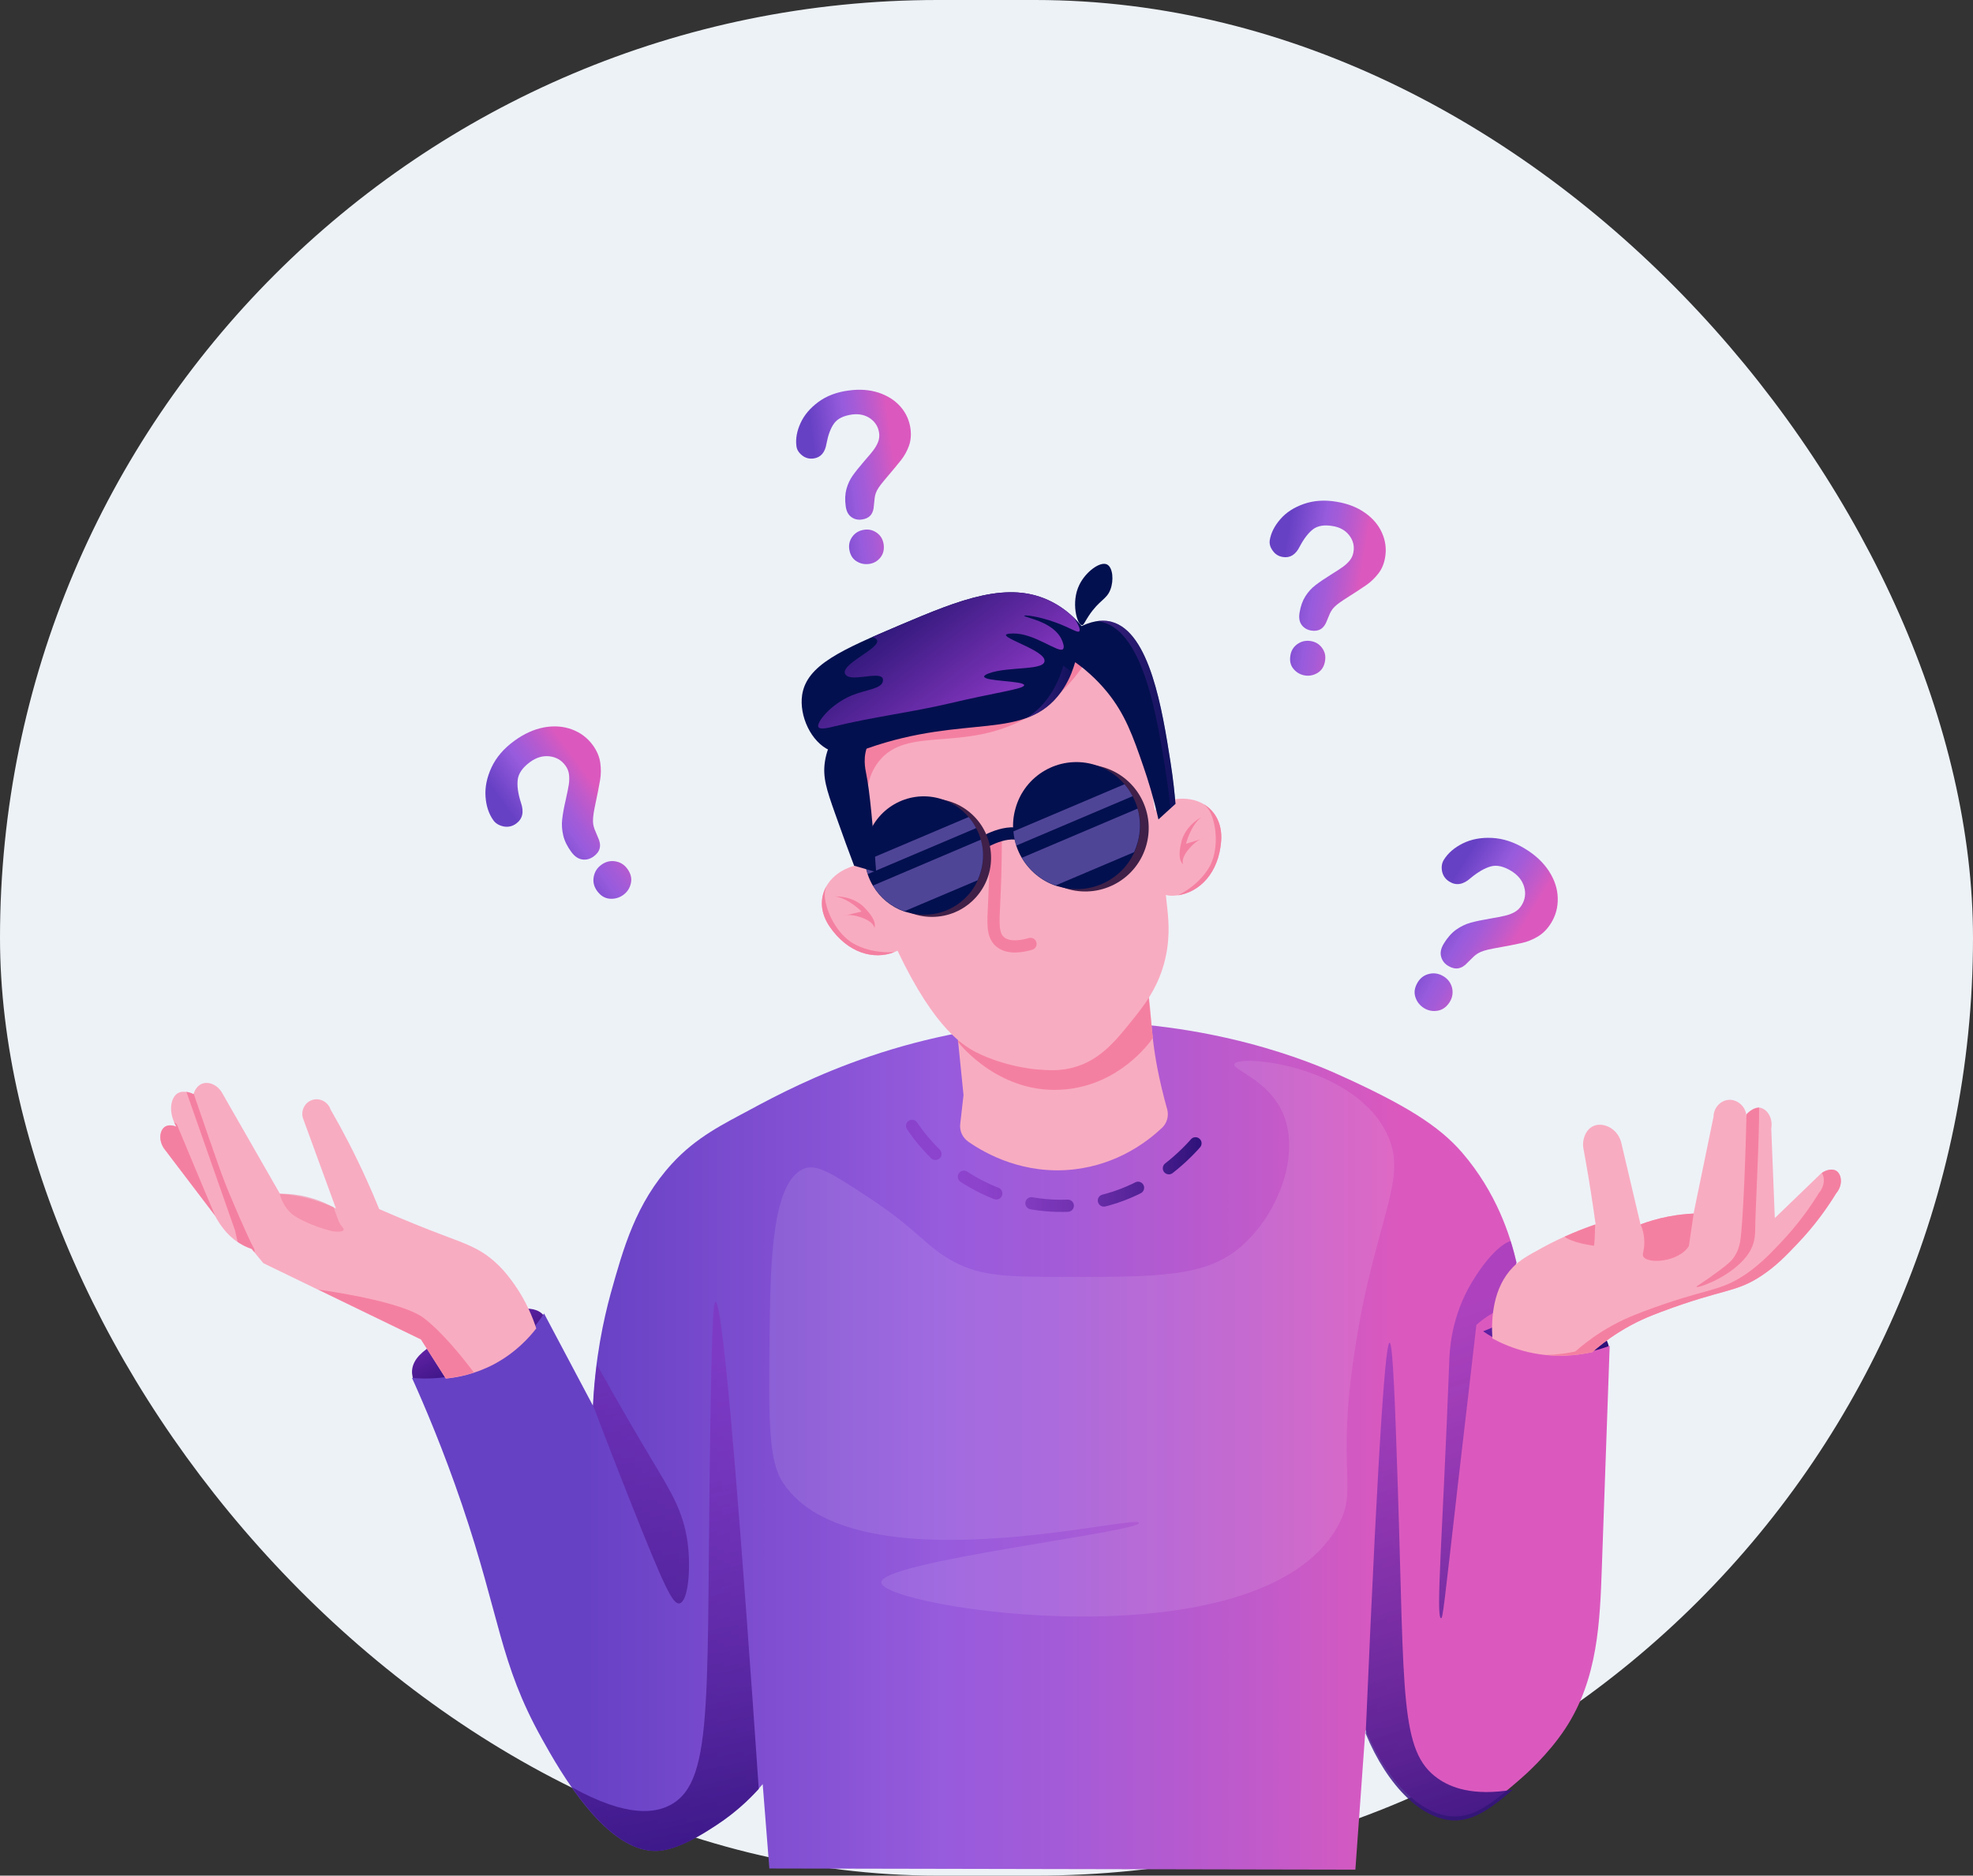 <svg width="162" height="154" viewBox="0 0 162 154" fill="none" xmlns="http://www.w3.org/2000/svg">
<rect x="0" y="0" width="162" height="154" fill="#333333" stroke="none"/>
<rect width="162" height="154" rx="77" fill="#EDF2F7"/>
<path d="M123.644 108.139L121.451 109.034C121.451 109.034 122.646 111.828 122.939 111.963C123.24 112.097 128.464 113.562 128.71 113.427C128.955 113.292 132.097 110.609 132.097 110.609C132.09 110.514 132.066 110.427 132.042 110.34C131.369 108.1 125.369 108.108 123.644 108.139Z" fill="url(#paint0_linear_6982_112406)"/>
<path d="M34.01 113.434C33.915 113.22 33.804 112.895 33.836 112.5C33.915 111.558 34.77 110.877 35.68 110.331C35.981 110.149 43.017 105.977 44.624 107.988C44.886 108.312 45.535 109.46 43.35 113.157L36.946 115.064C35.973 114.526 34.991 113.98 34.01 113.434Z" fill="url(#paint1_linear_6982_112406)"/>
<path d="M55.168 95.551C57.187 93.343 59.419 92.282 61.635 91.087C65.751 88.87 74.949 84.058 87.97 83.883C99.518 83.733 107.829 87.303 109.753 88.166C115.452 90.722 118.175 92.464 120.051 94.633C122.869 97.91 124.009 101.44 124.515 103.656C124.119 105.326 123.724 106.997 123.328 108.667C122.813 108.88 122.299 109.094 121.776 109.308C122.639 109.894 124.555 111.018 127.246 111.223C129.47 111.39 131.22 110.859 132.169 110.495C131.956 116.669 131.766 122.02 131.528 128.629C131.37 133.102 131.212 137.859 128.52 141.935C127.104 144.088 125.148 145.798 124.871 146.035C122.94 147.706 121.42 149.027 119.679 149.13C116.869 149.305 113.893 146.32 112.112 142.022C111.835 145.853 111.566 149.677 111.288 153.508C95.252 153.476 79.207 153.444 63.171 153.413C62.989 151.101 62.806 148.798 62.624 146.487C61.841 147.405 60.59 148.687 58.793 149.859C57.748 150.539 55.809 151.806 54.147 151.956C49.841 152.344 45.939 145.347 44.49 142.751C40.992 136.474 41.102 132.864 37.928 123.524C36.393 119.012 34.865 115.434 33.828 113.131C34.889 113.234 37.105 113.297 39.567 112.221C42.527 110.923 44.102 108.738 44.672 107.844C46.01 110.369 47.348 112.886 48.685 115.411C48.875 111.516 49.548 108.382 50.142 106.205C51.179 102.509 52.192 98.804 55.168 95.551Z" fill="url(#paint2_linear_6982_112406)"/>
<path d="M119.694 149.459C121.23 149.364 122.591 148.335 124.214 146.942C120.889 147.504 119.069 146.736 118.063 146.024C114.913 143.808 115.333 139.209 114.771 122.08C114.557 115.581 114.375 110.246 114.098 110.246C113.805 110.238 113.259 116.143 112.135 142.343C113.908 146.649 116.884 149.633 119.694 149.459Z" fill="url(#paint3_linear_6982_112406)"/>
<path d="M121.222 108.785C121.578 108.46 122.045 108.096 122.631 107.78C122.98 107.59 123.32 107.447 123.652 107.329C123.937 106.11 124.23 104.883 124.515 103.664C124.396 103.141 124.238 102.54 124.032 101.891C122.797 102.294 121.301 104.408 120.542 105.825C119.117 108.484 119.022 110.993 118.998 111.745C118.468 125.764 117.866 132.848 118.325 132.864C118.468 132.864 118.531 132.183 119.734 121.632C120.383 116.091 120.898 111.611 121.222 108.785Z" fill="url(#paint4_linear_6982_112406)"/>
<path d="M55.787 131.646C56.492 131.519 56.745 128.859 56.46 126.667C56.12 124.11 55.075 122.456 53.571 119.939C52.495 118.142 50.911 115.466 49.004 112.039C48.869 113.092 48.758 114.208 48.703 115.411C49.447 117.366 50.508 120.129 51.822 123.437C54.553 130.332 55.249 131.748 55.787 131.646Z" fill="url(#paint5_linear_6982_112406)"/>
<path d="M54.172 151.957C55.834 151.807 57.773 150.54 58.818 149.859C60.37 148.846 61.51 147.754 62.301 146.883C60.987 127.696 59.428 106.863 58.755 106.895C58.589 106.902 58.478 108.129 58.351 115.372C57.932 139.055 58.771 146.179 55.058 148.189C53.839 148.846 51.528 149.282 46.961 146.741C48.837 149.448 51.417 152.21 54.172 151.957Z" fill="url(#paint6_linear_6982_112406)"/>
<path d="M74.887 92.44C77.895 96.873 83.008 99.374 88.272 98.963C95.752 98.377 99.512 92.195 99.836 91.633" stroke="url(#paint7_linear_6982_112406)" stroke-miterlimit="10" stroke-linecap="round" stroke-linejoin="round" stroke-dasharray="3 3"/>
<path opacity="0.1" d="M66.131 95.915C67.168 95.583 68.577 96.509 71.387 98.361C75.4 101.005 76.026 102.382 78.361 103.617C80.609 104.812 82.904 104.836 87.408 104.844C95.118 104.844 98.972 104.852 101.838 102.398C104.956 99.739 106.761 94.879 105.384 91.514C104.212 88.649 101.125 87.834 101.347 87.359C101.711 86.567 110.751 87.398 113.703 92.741C115.864 96.652 112.959 99.723 111.257 110.725C109.658 121.055 111.621 122.211 109.793 125.4C103.231 136.822 72.432 132.002 72.361 129.928C72.297 128.195 93.637 125.788 93.519 125.036C93.4 124.245 70.018 130.427 64.287 121.736C63.084 119.915 63.115 116.527 63.187 109.752C63.25 103.989 63.321 96.818 66.131 95.915Z" fill="white"/>
<path d="M122.535 109.895C122.432 108.257 122.575 105.716 124.245 104.022C124.815 103.444 125.432 103.104 126.627 102.447C128.393 101.481 129.936 100.887 131.013 100.523C130.941 100.009 130.87 99.494 130.791 98.98C130.554 97.357 130.284 95.766 129.999 94.223C129.904 93.439 130.261 92.719 130.823 92.457C131.583 92.109 132.762 92.592 133.102 93.748C133.633 96.011 134.171 98.267 134.701 100.531C135.327 100.302 136.078 100.072 136.941 99.898C137.725 99.748 138.437 99.676 139.055 99.645C139.601 96.993 140.147 94.349 140.693 91.698C140.701 90.985 141.224 90.399 141.857 90.312C142.593 90.21 143.337 90.803 143.4 91.634C143.646 91.207 144.049 90.914 144.437 90.938C145.015 90.977 145.601 91.713 145.435 92.663C145.53 95.109 145.632 97.555 145.727 100.009C147.002 98.782 148.276 97.555 149.543 96.328C149.962 96.027 150.461 95.94 150.77 96.138C151.205 96.415 151.339 97.294 150.738 97.998C150.057 99.106 149.028 100.587 147.556 102.13C146.646 103.08 145.846 103.919 144.659 104.718C142.466 106.183 141.548 105.771 136.308 107.742C135.437 108.075 134.258 108.534 132.873 109.412C131.931 110.006 131.21 110.6 130.728 111.019C129.619 111.265 127.728 111.534 125.496 111.019C124.269 110.734 123.279 110.291 122.535 109.895Z" fill="#F8ACC1"/>
<path d="M150.787 96.137C150.486 95.947 150.003 96.019 149.591 96.303C149.837 96.691 149.837 97.372 149.354 97.942C148.673 99.05 147.644 100.53 146.172 102.074C145.262 103.024 144.462 103.863 143.275 104.662C141.082 106.127 140.164 105.715 134.924 107.686C134.053 108.018 132.874 108.477 131.489 109.356C130.547 109.95 129.827 110.543 129.344 110.963C128.75 111.097 127.919 111.232 126.938 111.248C128.544 111.406 129.882 111.208 130.745 111.018C131.228 110.591 131.948 110.005 132.89 109.411C134.275 108.533 135.455 108.066 136.325 107.741C141.573 105.762 142.491 106.182 144.676 104.718C145.863 103.926 146.671 103.079 147.573 102.129C149.053 100.586 150.074 99.106 150.755 97.997C151.357 97.293 151.214 96.414 150.787 96.137Z" fill="#F480A1"/>
<path d="M143.006 103.602C143.497 103.104 143.742 102.684 143.893 102.296C144.13 101.671 144.114 101.125 144.114 100.943C144.114 99.819 144.494 92.513 144.431 90.938C144.304 90.953 144.122 90.985 143.916 91.088C143.655 91.215 143.489 91.389 143.402 91.492C143.283 96.644 143.077 100.444 142.919 101.687C142.872 102.051 142.777 102.613 142.405 103.175C142.167 103.539 141.898 103.768 141.209 104.291C139.777 105.359 139.27 105.597 139.294 105.66C139.357 105.779 141.55 105.074 143.006 103.602Z" fill="#F480A1"/>
<path d="M134.711 100.523C134.901 100.982 135.083 101.655 134.988 102.431C134.933 102.858 134.838 103.009 134.933 103.175C135.297 103.8 137.838 103.626 138.669 102.312L139.064 99.637C138.756 99.653 138.423 99.676 138.067 99.716C137.925 99.732 137.481 99.787 136.951 99.89C136.08 100.056 135.305 100.302 134.711 100.523Z" fill="#F480A1"/>
<path d="M130.974 100.543C130.309 100.773 129.446 101.097 128.48 101.532C128.528 101.588 128.575 101.627 128.631 101.659C129.486 102.118 130.776 102.261 130.863 102.284C130.934 102.308 130.966 100.97 130.974 100.543Z" fill="#F480A1"/>
<path d="M44.031 109.072C43.746 108.178 43.223 106.88 42.266 105.502C41.949 105.051 41.434 104.323 40.635 103.61C39.376 102.479 38.229 102.114 36.266 101.37C35.094 100.927 33.329 100.231 31.136 99.273C30.812 98.473 30.464 97.658 30.084 96.827C29.142 94.745 28.144 92.83 27.139 91.088C26.925 90.447 26.221 90.099 25.596 90.328C24.986 90.55 24.662 91.254 24.899 91.872C25.794 94.318 26.688 96.772 27.582 99.217C26.918 98.909 26.078 98.592 25.097 98.355C24.313 98.165 23.601 98.07 22.983 98.014C21.408 95.268 19.841 92.529 18.266 89.782C17.878 89.054 17.11 88.761 16.564 88.991C16.073 89.197 15.915 89.751 15.891 89.838C15.717 89.758 15.076 89.481 14.609 89.751C14.007 90.099 13.778 91.302 14.49 92.521C14.419 92.489 13.92 92.291 13.556 92.521C13.137 92.79 12.994 93.59 13.469 94.302C14.854 96.123 16.24 97.935 17.617 99.756C18.108 100.69 18.947 101.861 20.348 102.431C20.459 102.479 20.561 102.51 20.664 102.55C20.981 102.938 21.305 103.325 21.622 103.713C25.936 105.803 30.25 107.893 34.564 109.982C35.245 111.051 35.925 112.12 36.606 113.188C37.5 113.101 38.981 112.848 40.595 111.993C42.368 111.035 43.461 109.808 44.031 109.072Z" fill="#F8ACC1"/>
<path opacity="0.6" d="M28.207 100.984C28.27 100.834 27.977 100.675 27.819 100.295C27.677 99.947 27.526 99.52 27.392 99.124C27.138 98.989 26.861 98.855 26.545 98.72C26.062 98.514 25.436 98.301 24.684 98.158C24.028 98.04 23.442 98.008 22.959 98.008C23.07 98.404 23.307 99.053 23.877 99.591C24.012 99.718 24.281 99.947 25.064 100.311C25.587 100.557 26.347 100.857 27.305 101.095C27.97 101.174 28.159 101.087 28.207 100.984Z" fill="#F480A1"/>
<path d="M18.416 96.97C17.941 95.767 16.065 90.258 15.898 89.783C15.89 89.799 15.883 89.815 15.883 89.831C15.795 89.783 15.566 89.688 15.305 89.641L19.302 101.039L19.508 101.957C19.761 102.131 20.038 102.289 20.347 102.416C20.458 102.464 20.561 102.495 20.663 102.535C20.743 102.63 20.814 102.717 20.893 102.812C20.909 102.701 20.909 102.582 20.83 102.456C20.402 101.712 18.898 98.229 18.416 96.97Z" fill="#F480A1"/>
<path d="M17.696 99.882C16.92 98.085 14.522 92.315 14.522 92.315C14.522 92.315 14.427 92.236 14.293 92.125C14.348 92.252 14.403 92.378 14.482 92.505C14.411 92.473 13.913 92.275 13.548 92.505C13.129 92.774 12.986 93.573 13.461 94.286C14.847 96.106 16.232 97.919 17.609 99.74C17.641 99.787 17.672 99.835 17.696 99.882Z" fill="#F480A1"/>
<path d="M34.818 108.234C33.203 106.991 28.035 106.152 26.135 105.883C28.945 107.244 31.755 108.606 34.565 109.967C35.245 111.036 35.926 112.104 36.607 113.173C37.177 113.118 37.984 112.999 38.91 112.69C38.047 111.534 36.361 109.421 34.818 108.234Z" fill="#F480A1"/>
<path d="M118.547 70.602C118.887 70.048 119.41 69.597 120.106 69.249C120.811 68.9 121.618 68.75 122.52 68.798C123.431 68.845 124.341 69.146 125.243 69.7C126.09 70.215 126.731 70.832 127.19 71.536C127.642 72.241 127.887 72.977 127.903 73.721C127.927 74.473 127.744 75.162 127.357 75.787C127.056 76.278 126.684 76.65 126.256 76.903C125.829 77.156 125.394 77.33 124.95 77.425C124.507 77.528 123.731 77.679 122.623 77.877C122.315 77.932 122.061 77.995 121.855 78.059C121.65 78.122 121.483 78.193 121.357 78.272C121.23 78.352 121.111 78.439 121.016 78.526C120.913 78.621 120.747 78.787 120.502 79.032C120.019 79.57 119.489 79.658 118.903 79.301C118.602 79.119 118.404 78.858 118.325 78.534C118.238 78.209 118.317 77.853 118.555 77.465C118.855 76.974 119.188 76.602 119.56 76.333C119.932 76.072 120.328 75.874 120.739 75.763C121.159 75.644 121.689 75.534 122.346 75.423C122.916 75.328 123.336 75.249 123.605 75.177C123.874 75.114 124.127 75.019 124.365 74.885C124.602 74.75 124.792 74.568 124.942 74.323C125.227 73.856 125.299 73.357 125.148 72.827C124.998 72.296 124.65 71.861 124.103 71.52C123.462 71.125 122.892 70.998 122.394 71.141C121.895 71.283 121.349 71.6 120.747 72.098C120.146 72.637 119.568 72.732 119.014 72.391C118.689 72.193 118.483 71.908 118.404 71.536C118.341 71.188 118.381 70.871 118.547 70.602ZM116.932 82.776C116.576 82.555 116.338 82.254 116.212 81.858C116.085 81.462 116.156 81.067 116.41 80.647C116.631 80.283 116.948 80.053 117.359 79.958C117.771 79.863 118.159 79.935 118.531 80.164C118.895 80.386 119.125 80.702 119.227 81.106C119.322 81.51 119.259 81.898 119.038 82.262C118.784 82.665 118.46 82.911 118.056 82.982C117.652 83.053 117.272 82.982 116.932 82.776Z" fill="url(#paint8_linear_6982_112406)"/>
<path d="M40.523 67.369C40.143 66.847 39.921 66.19 39.866 65.414C39.81 64.631 39.977 63.831 40.357 63.008C40.745 62.185 41.362 61.456 42.225 60.831C43.024 60.245 43.839 59.881 44.663 59.723C45.486 59.573 46.254 59.628 46.958 59.889C47.663 60.151 48.233 60.578 48.668 61.172C49.008 61.639 49.214 62.121 49.285 62.612C49.356 63.103 49.349 63.57 49.277 64.021C49.206 64.472 49.048 65.24 48.818 66.348C48.755 66.657 48.715 66.918 48.7 67.132C48.684 67.346 48.684 67.528 48.707 67.67C48.731 67.82 48.771 67.955 48.818 68.082C48.866 68.208 48.961 68.43 49.095 68.747C49.412 69.396 49.293 69.926 48.739 70.322C48.454 70.528 48.145 70.615 47.813 70.567C47.48 70.52 47.18 70.314 46.911 69.95C46.57 69.491 46.349 69.032 46.246 68.588C46.143 68.145 46.111 67.71 46.159 67.282C46.206 66.855 46.301 66.317 46.452 65.668C46.578 65.098 46.665 64.678 46.705 64.409C46.744 64.14 46.752 63.863 46.721 63.594C46.689 63.325 46.586 63.071 46.42 62.85C46.095 62.406 45.66 62.161 45.114 62.098C44.568 62.034 44.029 62.193 43.515 62.573C42.913 63.016 42.573 63.499 42.51 64.013C42.446 64.528 42.533 65.153 42.771 65.897C43.04 66.657 42.913 67.227 42.391 67.615C42.082 67.844 41.742 67.923 41.37 67.86C40.99 67.781 40.713 67.623 40.523 67.369ZM51.185 73.472C50.852 73.718 50.472 73.82 50.069 73.789C49.657 73.757 49.309 73.543 49.024 73.148C48.771 72.799 48.676 72.419 48.747 72.008C48.818 71.596 49.024 71.256 49.38 71.002C49.728 70.749 50.108 70.654 50.512 70.718C50.924 70.781 51.256 70.987 51.51 71.335C51.794 71.723 51.889 72.111 51.802 72.514C51.715 72.91 51.51 73.235 51.185 73.472Z" fill="url(#paint9_linear_6982_112406)"/>
<path d="M104.26 44.339C104.363 43.737 104.656 43.167 105.139 42.613C105.622 42.059 106.271 41.648 107.07 41.371C107.878 41.094 108.764 41.03 109.746 41.197C110.656 41.347 111.439 41.648 112.081 42.107C112.722 42.558 113.189 43.104 113.474 43.753C113.759 44.394 113.846 45.059 113.735 45.74C113.648 46.278 113.458 46.729 113.173 47.093C112.888 47.458 112.571 47.766 112.223 48.012C111.875 48.257 111.257 48.661 110.371 49.223C110.125 49.381 109.928 49.523 109.769 49.65C109.619 49.777 109.5 49.896 109.413 50.006C109.334 50.117 109.263 50.236 109.207 50.347C109.152 50.465 109.065 50.671 108.946 50.972C108.717 51.605 108.289 51.874 107.656 51.772C107.331 51.716 107.07 51.566 106.88 51.312C106.69 51.059 106.635 50.727 106.706 50.299C106.793 49.769 106.951 49.326 107.181 48.962C107.41 48.605 107.68 48.297 108.004 48.051C108.321 47.806 108.748 47.513 109.271 47.188C109.73 46.904 110.07 46.682 110.276 46.532C110.482 46.381 110.672 46.207 110.83 46.009C110.988 45.811 111.091 45.582 111.131 45.32C111.218 44.814 111.099 44.363 110.782 43.951C110.466 43.539 110.007 43.286 109.421 43.191C108.732 43.072 108.186 43.167 107.806 43.46C107.426 43.753 107.062 44.228 106.722 44.869C106.389 45.542 105.922 45.835 105.329 45.732C104.973 45.677 104.703 45.502 104.498 45.21C104.284 44.917 104.213 44.632 104.26 44.339ZM107.149 55.46C106.761 55.397 106.453 55.215 106.207 54.922C105.962 54.629 105.875 54.257 105.954 53.806C106.017 53.41 106.215 53.101 106.54 52.872C106.864 52.65 107.221 52.571 107.624 52.634C108.02 52.698 108.329 52.888 108.558 53.204C108.788 53.521 108.867 53.877 108.796 54.273C108.724 54.716 108.527 55.033 108.202 55.239C107.87 55.444 107.521 55.516 107.149 55.46Z" fill="url(#paint10_linear_6982_112406)"/>
<path d="M65.394 36.631C65.315 36.038 65.425 35.412 65.726 34.747C66.027 34.082 66.518 33.505 67.191 33.006C67.871 32.507 68.695 32.191 69.676 32.064C70.579 31.937 71.402 32.001 72.138 32.238C72.874 32.483 73.475 32.863 73.935 33.386C74.394 33.908 74.663 34.51 74.758 35.191C74.829 35.721 74.782 36.204 74.623 36.631C74.465 37.059 74.251 37.438 73.99 37.771C73.729 38.103 73.262 38.665 72.589 39.457C72.399 39.679 72.257 39.876 72.146 40.035C72.035 40.201 71.964 40.343 71.916 40.478C71.869 40.605 71.837 40.739 71.821 40.866C71.805 40.992 71.782 41.214 71.75 41.531C71.718 42.196 71.386 42.576 70.76 42.655C70.436 42.702 70.143 42.631 69.898 42.449C69.644 42.267 69.494 41.966 69.439 41.547C69.367 41.024 69.391 40.557 69.502 40.146C69.613 39.742 69.787 39.37 70.016 39.045C70.246 38.721 70.563 38.325 70.966 37.858C71.323 37.454 71.576 37.154 71.726 36.948C71.877 36.742 72.003 36.528 72.098 36.291C72.193 36.053 72.217 35.808 72.185 35.555C72.114 35.056 71.877 34.66 71.457 34.359C71.038 34.066 70.531 33.956 69.945 34.035C69.249 34.138 68.766 34.375 68.481 34.771C68.196 35.167 67.998 35.713 67.864 36.417C67.745 37.154 67.389 37.565 66.795 37.644C66.447 37.692 66.13 37.605 65.861 37.391C65.584 37.169 65.425 36.916 65.394 36.631ZM71.354 46.304C70.974 46.351 70.626 46.28 70.301 46.066C69.985 45.861 69.795 45.528 69.731 45.085C69.676 44.689 69.771 44.341 70.009 44.032C70.246 43.723 70.571 43.549 70.966 43.494C71.362 43.438 71.71 43.533 72.019 43.763C72.328 43.992 72.502 44.309 72.557 44.705C72.613 45.14 72.518 45.504 72.272 45.797C72.035 46.082 71.726 46.256 71.354 46.304Z" fill="url(#paint11_linear_6982_112406)"/>
<path d="M73.706 78.051C73.627 78.091 73.54 78.13 73.453 78.162C71.743 78.843 69.614 78.241 68.134 76.096C67.342 74.948 67.303 73.737 67.849 72.772C68.213 72.122 68.854 71.576 69.638 71.26C71.435 70.508 72.828 71.711 73.817 73.436C74.807 75.162 75.456 77.212 73.706 78.051Z" fill="#F8ACC1"/>
<path d="M73.453 78.168C71.743 78.849 69.614 78.247 68.134 76.102C67.342 74.954 67.303 73.743 67.849 72.777C67.722 73.11 67.683 73.442 67.738 73.767C67.92 75.176 68.949 76.972 70.319 77.598C71.221 78.049 72.313 78.247 73.453 78.168Z" fill="#F480A1"/>
<path d="M68.545 73.598C69.566 73.59 70.484 73.954 71.046 74.595C72.115 75.695 71.79 76.194 71.79 76.194C71.79 76.194 71.822 75.719 70.706 75.323C69.724 74.983 69.289 75.189 69.289 75.189L70.745 74.841C70.745 74.848 69.685 73.748 68.545 73.598Z" fill="#F480A1"/>
<path d="M96.424 73.537C96.519 73.529 96.606 73.522 96.701 73.506C98.522 73.237 100.065 71.645 100.263 69.049C100.366 67.664 99.796 66.596 98.838 66.025C98.197 65.646 97.366 65.495 96.535 65.614C94.603 65.867 94.01 67.601 94.018 69.595C94.026 71.59 94.493 73.688 96.424 73.537Z" fill="#F8ACC1"/>
<path d="M96.709 73.515C98.529 73.246 100.073 71.655 100.271 69.059C100.374 67.674 99.804 66.605 98.846 66.035C99.123 66.257 99.321 66.534 99.44 66.835C99.994 68.141 100.002 70.215 99.139 71.441C98.577 72.288 97.73 73.009 96.709 73.515Z" fill="#F480A1"/>
<path d="M98.647 67.086C97.761 67.593 97.151 68.368 96.985 69.207C96.621 70.695 97.151 70.965 97.151 70.965C97.151 70.965 96.882 70.569 97.65 69.666C98.323 68.875 98.814 68.843 98.814 68.843L97.381 69.278C97.381 69.278 97.745 67.79 98.647 67.086Z" fill="#F480A1"/>
<path d="M95.83 91.057C95.988 91.611 95.83 92.205 95.411 92.601C94.223 93.725 91.777 95.6 88.192 96.012C84.084 96.479 80.949 94.746 79.508 93.74C79.034 93.408 78.772 92.854 78.844 92.276C78.931 91.484 79.018 90.701 79.113 89.909L78.472 83.569L77.807 76.952C78.424 75.915 80.719 72.369 84.266 72.068C88.865 71.672 93.416 76.92 94.255 81.353C94.595 83.142 94.389 85.144 95.371 89.284C95.529 89.957 95.688 90.558 95.83 91.057Z" fill="#F8ACC1"/>
<path d="M94.254 81.352L94.658 85.23C94.302 85.737 91.895 89.014 87.51 89.441C82.183 89.963 78.843 85.792 78.629 85.515C82.46 81.668 84.938 81.193 86.528 81.549C87.241 81.708 87.755 82.032 88.903 82.198C91.08 82.523 92.98 81.921 94.254 81.352Z" fill="#F480A1"/>
<path d="M92.963 83.771C91.594 85.473 90.311 87.072 88.095 87.657C87.011 87.942 86.124 87.879 85.142 87.808C85.142 87.808 82.522 87.61 80.124 86.383C78.889 85.75 76.317 84.048 73.087 76.726C71.757 73.703 70.119 69.294 69.074 63.658C71.006 57.286 76.602 53.011 82.57 53.067C89.282 53.13 93.264 58.632 93.675 59.217C93.881 60.444 95.219 68.454 95.86 74.731C95.955 75.658 96.097 77.241 95.567 79.156C94.974 81.27 93.85 82.663 92.963 83.771Z" fill="#F8ACC1"/>
<path d="M84.328 58.924C79.112 61.829 74.513 59.55 72.162 62.51C70.167 65.027 71.719 68.882 71.165 68.969C70.595 69.056 68.466 65.106 69.748 61.774C70.175 60.65 71.022 59.518 76.349 56.787C82.531 53.613 85.618 52.03 88.389 52.647C89.425 52.877 92.418 53.748 95.085 57.832C95.18 58.813 95.275 59.803 95.37 60.784C93.328 58.6 91.278 56.415 89.236 54.23C88.302 55.671 86.75 57.571 84.328 58.924Z" fill="#F480A1"/>
<path d="M81.763 68.824C81.755 71.08 81.692 72.893 81.629 74.135C81.55 75.774 81.463 76.755 82.104 77.317C82.816 77.935 84.019 77.674 84.613 77.499" stroke="#F480A1" stroke-miterlimit="10" stroke-linecap="round" stroke-linejoin="round"/>
<path d="M80.363 69.404C80.363 69.404 82.39 68.011 83.917 68.549" stroke="#03104F" stroke-miterlimit="10"/>
<path d="M76.524 75.282C79.204 75.282 81.376 73.11 81.376 70.43C81.376 67.751 79.204 65.578 76.524 65.578C73.844 65.578 71.672 67.751 71.672 70.43C71.672 73.11 73.844 75.282 76.524 75.282Z" fill="#402048"/>
<path d="M71.173 68.982C71.862 66.402 74.505 64.858 77.094 65.547C78.043 65.8 78.898 66.338 79.532 67.082C79.777 67.359 79.983 67.668 80.149 67.993C81.407 70.352 80.513 73.28 78.154 74.539C77.062 75.124 75.78 75.259 74.584 74.927C74.474 74.895 74.363 74.863 74.252 74.84C73.168 74.46 72.249 73.708 71.672 72.718C71.497 72.425 71.355 72.109 71.244 71.784C71.125 71.436 71.046 71.072 71.015 70.7C70.967 70.122 71.022 69.536 71.173 68.982Z" fill="#03104F"/>
<path opacity="0.5" d="M71.68 72.709L80.537 68.941C80.775 69.78 80.775 70.667 80.545 71.506C80.474 71.767 80.379 72.028 80.268 72.274L74.268 74.815C73.176 74.443 72.257 73.699 71.68 72.709Z" fill="#9C7AE1"/>
<path opacity="0.5" d="M71.022 70.692L79.531 67.082C79.776 67.359 79.982 67.668 80.148 67.992L71.251 71.768C71.132 71.42 71.053 71.056 71.022 70.692Z" fill="#9C7AE1"/>
<path d="M94.136 69.351C94.89 66.575 93.251 63.714 90.475 62.96C87.698 62.206 84.837 63.846 84.083 66.622C83.33 69.398 84.969 72.259 87.745 73.013C90.521 73.767 93.383 72.127 94.136 69.351Z" fill="#402048"/>
<path d="M83.367 66.427C84.103 63.656 86.945 62.01 89.715 62.746C90.736 63.015 91.646 63.593 92.335 64.392C92.596 64.693 92.818 65.018 93 65.374C94.345 67.907 93.388 71.049 90.855 72.395C89.683 73.02 88.314 73.171 87.031 72.814C86.913 72.783 86.794 72.751 86.675 72.719C85.512 72.316 84.53 71.508 83.905 70.448C83.715 70.131 83.565 69.791 83.446 69.442C83.319 69.07 83.24 68.674 83.201 68.279C83.145 67.653 83.201 67.028 83.367 66.427Z" fill="#03104F"/>
<path opacity="0.5" d="M83.908 70.427L93.407 66.391C93.66 67.293 93.66 68.243 93.415 69.145C93.335 69.43 93.24 69.699 93.114 69.968L86.679 72.699C85.515 72.288 84.534 71.488 83.908 70.427Z" fill="#9C7AE1"/>
<path opacity="0.5" d="M83.211 68.261L92.329 64.391C92.591 64.691 92.812 65.016 92.994 65.372L83.448 69.425C83.322 69.045 83.243 68.657 83.211 68.261Z" fill="#9C7AE1"/>
<path d="M88.278 54.37C87.93 55.597 87.424 56.389 87.115 56.824C84.154 60.893 79.342 58.597 71.237 61.439C70.564 61.676 69.329 62.136 68.142 61.613C66.59 60.932 65.609 58.771 65.862 57.062C66.234 54.584 69.155 53.341 73.857 51.339C78.875 49.21 82.825 47.603 86.355 49.415C87.503 50.001 88.294 50.793 88.809 51.402C89.972 50.856 90.772 50.919 91.263 51.054C94.421 51.885 95.434 58.289 96.107 62.555C96.336 64.004 96.455 65.207 96.518 65.998C96.051 66.426 95.584 66.853 95.117 67.281C94.714 65.476 94.255 64.011 93.891 62.959C93.012 60.402 92.379 58.637 90.914 56.832C89.949 55.645 88.959 54.853 88.278 54.37Z" fill="#03104F"/>
<path opacity="0.44" d="M90.51 51.071C93.913 51.973 95.005 58.868 95.734 63.467C95.908 64.591 96.026 65.58 96.098 66.364C96.232 66.237 96.367 66.11 96.509 65.992C96.446 65.2 96.327 63.997 96.098 62.548C95.425 58.282 94.412 51.886 91.254 51.047C90.969 50.976 90.581 50.92 90.082 51C90.248 51.008 90.391 51.031 90.51 51.071Z" fill="url(#paint12_linear_6982_112406)"/>
<path opacity="0.44" d="M87.306 54.656C86.934 55.978 86.388 56.833 86.048 57.3C85.533 58.005 84.963 58.519 84.338 58.923C85.414 58.527 86.333 57.902 87.124 56.817C87.362 56.493 87.71 55.954 88.011 55.187C87.749 54.981 87.512 54.799 87.306 54.656Z" fill="url(#paint13_linear_6982_112406)"/>
<path opacity="0.44" d="M85.222 49.306C86.457 49.939 87.312 50.786 87.866 51.443C88.127 51.316 88.373 51.229 88.602 51.158C88.096 50.588 87.368 49.915 86.354 49.401C85.373 48.894 84.352 48.664 83.291 48.633C83.948 48.767 84.597 48.981 85.222 49.306Z" fill="url(#paint14_linear_6982_112406)"/>
<path d="M71.997 60.156C71.807 60.33 71.514 60.639 71.3 61.09C70.809 62.103 71.047 63.14 71.126 63.544C71.419 65.001 71.672 67.716 71.941 71.602C71.34 71.428 70.738 71.254 70.129 71.079C69.741 70.058 69.195 68.578 68.553 66.758C67.865 64.811 67.532 63.805 67.738 62.499C67.857 61.739 68.118 61.146 68.324 60.75C69.543 60.544 70.77 60.346 71.997 60.156Z" fill="#03104F"/>
<path d="M88.832 51.328C88.436 51.288 87.914 49.452 88.626 48.011C89.141 46.951 90.336 46.056 90.906 46.349C91.373 46.595 91.468 47.663 91.167 48.423C90.85 49.238 90.273 49.246 89.402 50.552C89.038 51.099 88.982 51.344 88.832 51.328Z" fill="#03104F"/>
<path d="M86.68 51.109C87.931 51.568 88.477 51.988 88.619 51.83C88.738 51.703 88.54 51.244 88.168 50.721C87.701 50.27 87.107 49.795 86.356 49.415C82.817 47.603 78.875 49.21 73.865 51.339C73.058 51.679 72.306 52.004 71.601 52.312C71.672 52.328 71.744 52.352 71.815 52.376C72.978 52.969 69.052 54.402 69.377 55.297C69.67 56.096 72.1 55.099 72.456 55.661C72.527 55.772 72.496 55.89 72.488 55.938C72.377 56.563 71.11 56.618 69.947 57.093C68.229 57.798 66.994 59.333 67.2 59.697C67.335 59.935 68.071 59.745 68.459 59.65C71.609 58.874 74.847 58.486 78.005 57.742C81.725 56.856 84.115 56.571 84.092 56.254C84.06 55.89 80.831 55.953 80.807 55.55C80.807 55.471 80.918 55.392 81.179 55.289C82.865 54.671 85.991 55.114 85.754 54.157C85.516 53.199 81.005 52.035 83.197 52.012C84.939 51.988 86.902 53.634 87.274 53.302C87.44 53.151 87.25 52.692 87.202 52.582C86.545 50.998 84.068 50.714 84.108 50.555C84.131 50.484 85.224 50.579 86.68 51.109Z" fill="url(#paint15_linear_6982_112406)"/>
<defs>
<linearGradient id="paint0_linear_6982_112406" x1="123.201" y1="101.791" x2="128.404" y2="113.368" gradientUnits="userSpaceOnUse">
<stop offset="0.218" stop-color="#812CBE"/>
<stop offset="1" stop-color="#210C70"/>
</linearGradient>
<linearGradient id="paint1_linear_6982_112406" x1="36.455" y1="104.286" x2="40.869" y2="114.109" gradientUnits="userSpaceOnUse">
<stop offset="0.218" stop-color="#812CBE"/>
<stop offset="1" stop-color="#210C70"/>
</linearGradient>
<linearGradient id="paint2_linear_6982_112406" x1="33.846" y1="118.693" x2="132.181" y2="118.693" gradientUnits="userSpaceOnUse">
<stop offset="0.146" stop-color="#6741C4"/>
<stop offset="0.442" stop-color="#975BDD"/>
<stop offset="0.537" stop-color="#A35BD8"/>
<stop offset="0.707" stop-color="#C15ACA"/>
<stop offset="0.826" stop-color="#DB59BE"/>
</linearGradient>
<linearGradient id="paint3_linear_6982_112406" x1="103.605" y1="97.479" x2="123.959" y2="159.072" gradientUnits="userSpaceOnUse">
<stop offset="0.218" stop-color="#812CBE" stop-opacity="0.5"/>
<stop offset="1" stop-color="#210C70"/>
</linearGradient>
<linearGradient id="paint4_linear_6982_112406" x1="113.509" y1="94.202" x2="133.863" y2="155.795" gradientUnits="userSpaceOnUse">
<stop offset="0.218" stop-color="#812CBE" stop-opacity="0.5"/>
<stop offset="1" stop-color="#210C70"/>
</linearGradient>
<linearGradient id="paint5_linear_6982_112406" x1="47.374" y1="83.628" x2="57.764" y2="158.26" gradientUnits="userSpaceOnUse">
<stop offset="0.218" stop-color="#812CBE" stop-opacity="0.5"/>
<stop offset="1" stop-color="#210C70"/>
</linearGradient>
<linearGradient id="paint6_linear_6982_112406" x1="46.853" y1="99.463" x2="60.723" y2="162.235" gradientUnits="userSpaceOnUse">
<stop offset="0.218" stop-color="#812CBE" stop-opacity="0.5"/>
<stop offset="1" stop-color="#210C70"/>
</linearGradient>
<linearGradient id="paint7_linear_6982_112406" x1="74.493" y1="95.321" x2="100.236" y2="95.321" gradientUnits="userSpaceOnUse">
<stop offset="0.218" stop-color="#812CBE" stop-opacity="0.5"/>
<stop offset="1" stop-color="#210C70"/>
</linearGradient>
<linearGradient id="paint8_linear_6982_112406" x1="116.732" y1="73.558" x2="125.454" y2="78.915" gradientUnits="userSpaceOnUse">
<stop offset="0.146" stop-color="#6741C4"/>
<stop offset="0.442" stop-color="#975BDD"/>
<stop offset="0.537" stop-color="#A35BD8"/>
<stop offset="0.707" stop-color="#C15ACA"/>
<stop offset="0.826" stop-color="#DB59BE"/>
</linearGradient>
<linearGradient id="paint9_linear_6982_112406" x1="42.576" y1="70.173" x2="50.834" y2="64.125" gradientUnits="userSpaceOnUse">
<stop offset="0.146" stop-color="#6741C4"/>
<stop offset="0.442" stop-color="#975BDD"/>
<stop offset="0.537" stop-color="#A35BD8"/>
<stop offset="0.707" stop-color="#C15ACA"/>
<stop offset="0.826" stop-color="#DB59BE"/>
</linearGradient>
<linearGradient id="paint10_linear_6982_112406" x1="103.725" y1="47.542" x2="113.171" y2="49.11" gradientUnits="userSpaceOnUse">
<stop offset="0.146" stop-color="#6741C4"/>
<stop offset="0.442" stop-color="#975BDD"/>
<stop offset="0.537" stop-color="#A35BD8"/>
<stop offset="0.707" stop-color="#C15ACA"/>
<stop offset="0.826" stop-color="#DB59BE"/>
</linearGradient>
<linearGradient id="paint11_linear_6982_112406" x1="65.818" y1="39.814" x2="75.205" y2="38.553" gradientUnits="userSpaceOnUse">
<stop offset="0.146" stop-color="#6741C4"/>
<stop offset="0.442" stop-color="#975BDD"/>
<stop offset="0.537" stop-color="#A35BD8"/>
<stop offset="0.707" stop-color="#C15ACA"/>
<stop offset="0.826" stop-color="#DB59BE"/>
</linearGradient>
<linearGradient id="paint12_linear_6982_112406" x1="90.085" y1="58.656" x2="96.511" y2="58.656" gradientUnits="userSpaceOnUse">
<stop stop-color="#8134BC"/>
<stop offset="1" stop-color="#21136E"/>
</linearGradient>
<linearGradient id="paint13_linear_6982_112406" x1="84.333" y1="56.788" x2="88.005" y2="56.788" gradientUnits="userSpaceOnUse">
<stop stop-color="#8134BC"/>
<stop offset="1" stop-color="#21136E"/>
</linearGradient>
<linearGradient id="paint14_linear_6982_112406" x1="83.293" y1="50.039" x2="88.601" y2="50.039" gradientUnits="userSpaceOnUse">
<stop stop-color="#8134BC"/>
<stop offset="1" stop-color="#21136E"/>
</linearGradient>
<linearGradient id="paint15_linear_6982_112406" x1="80.133" y1="58.458" x2="72.851" y2="48.813" gradientUnits="userSpaceOnUse">
<stop stop-color="#8134BC"/>
<stop offset="1" stop-color="#21136E"/>
</linearGradient>
</defs>
</svg>
